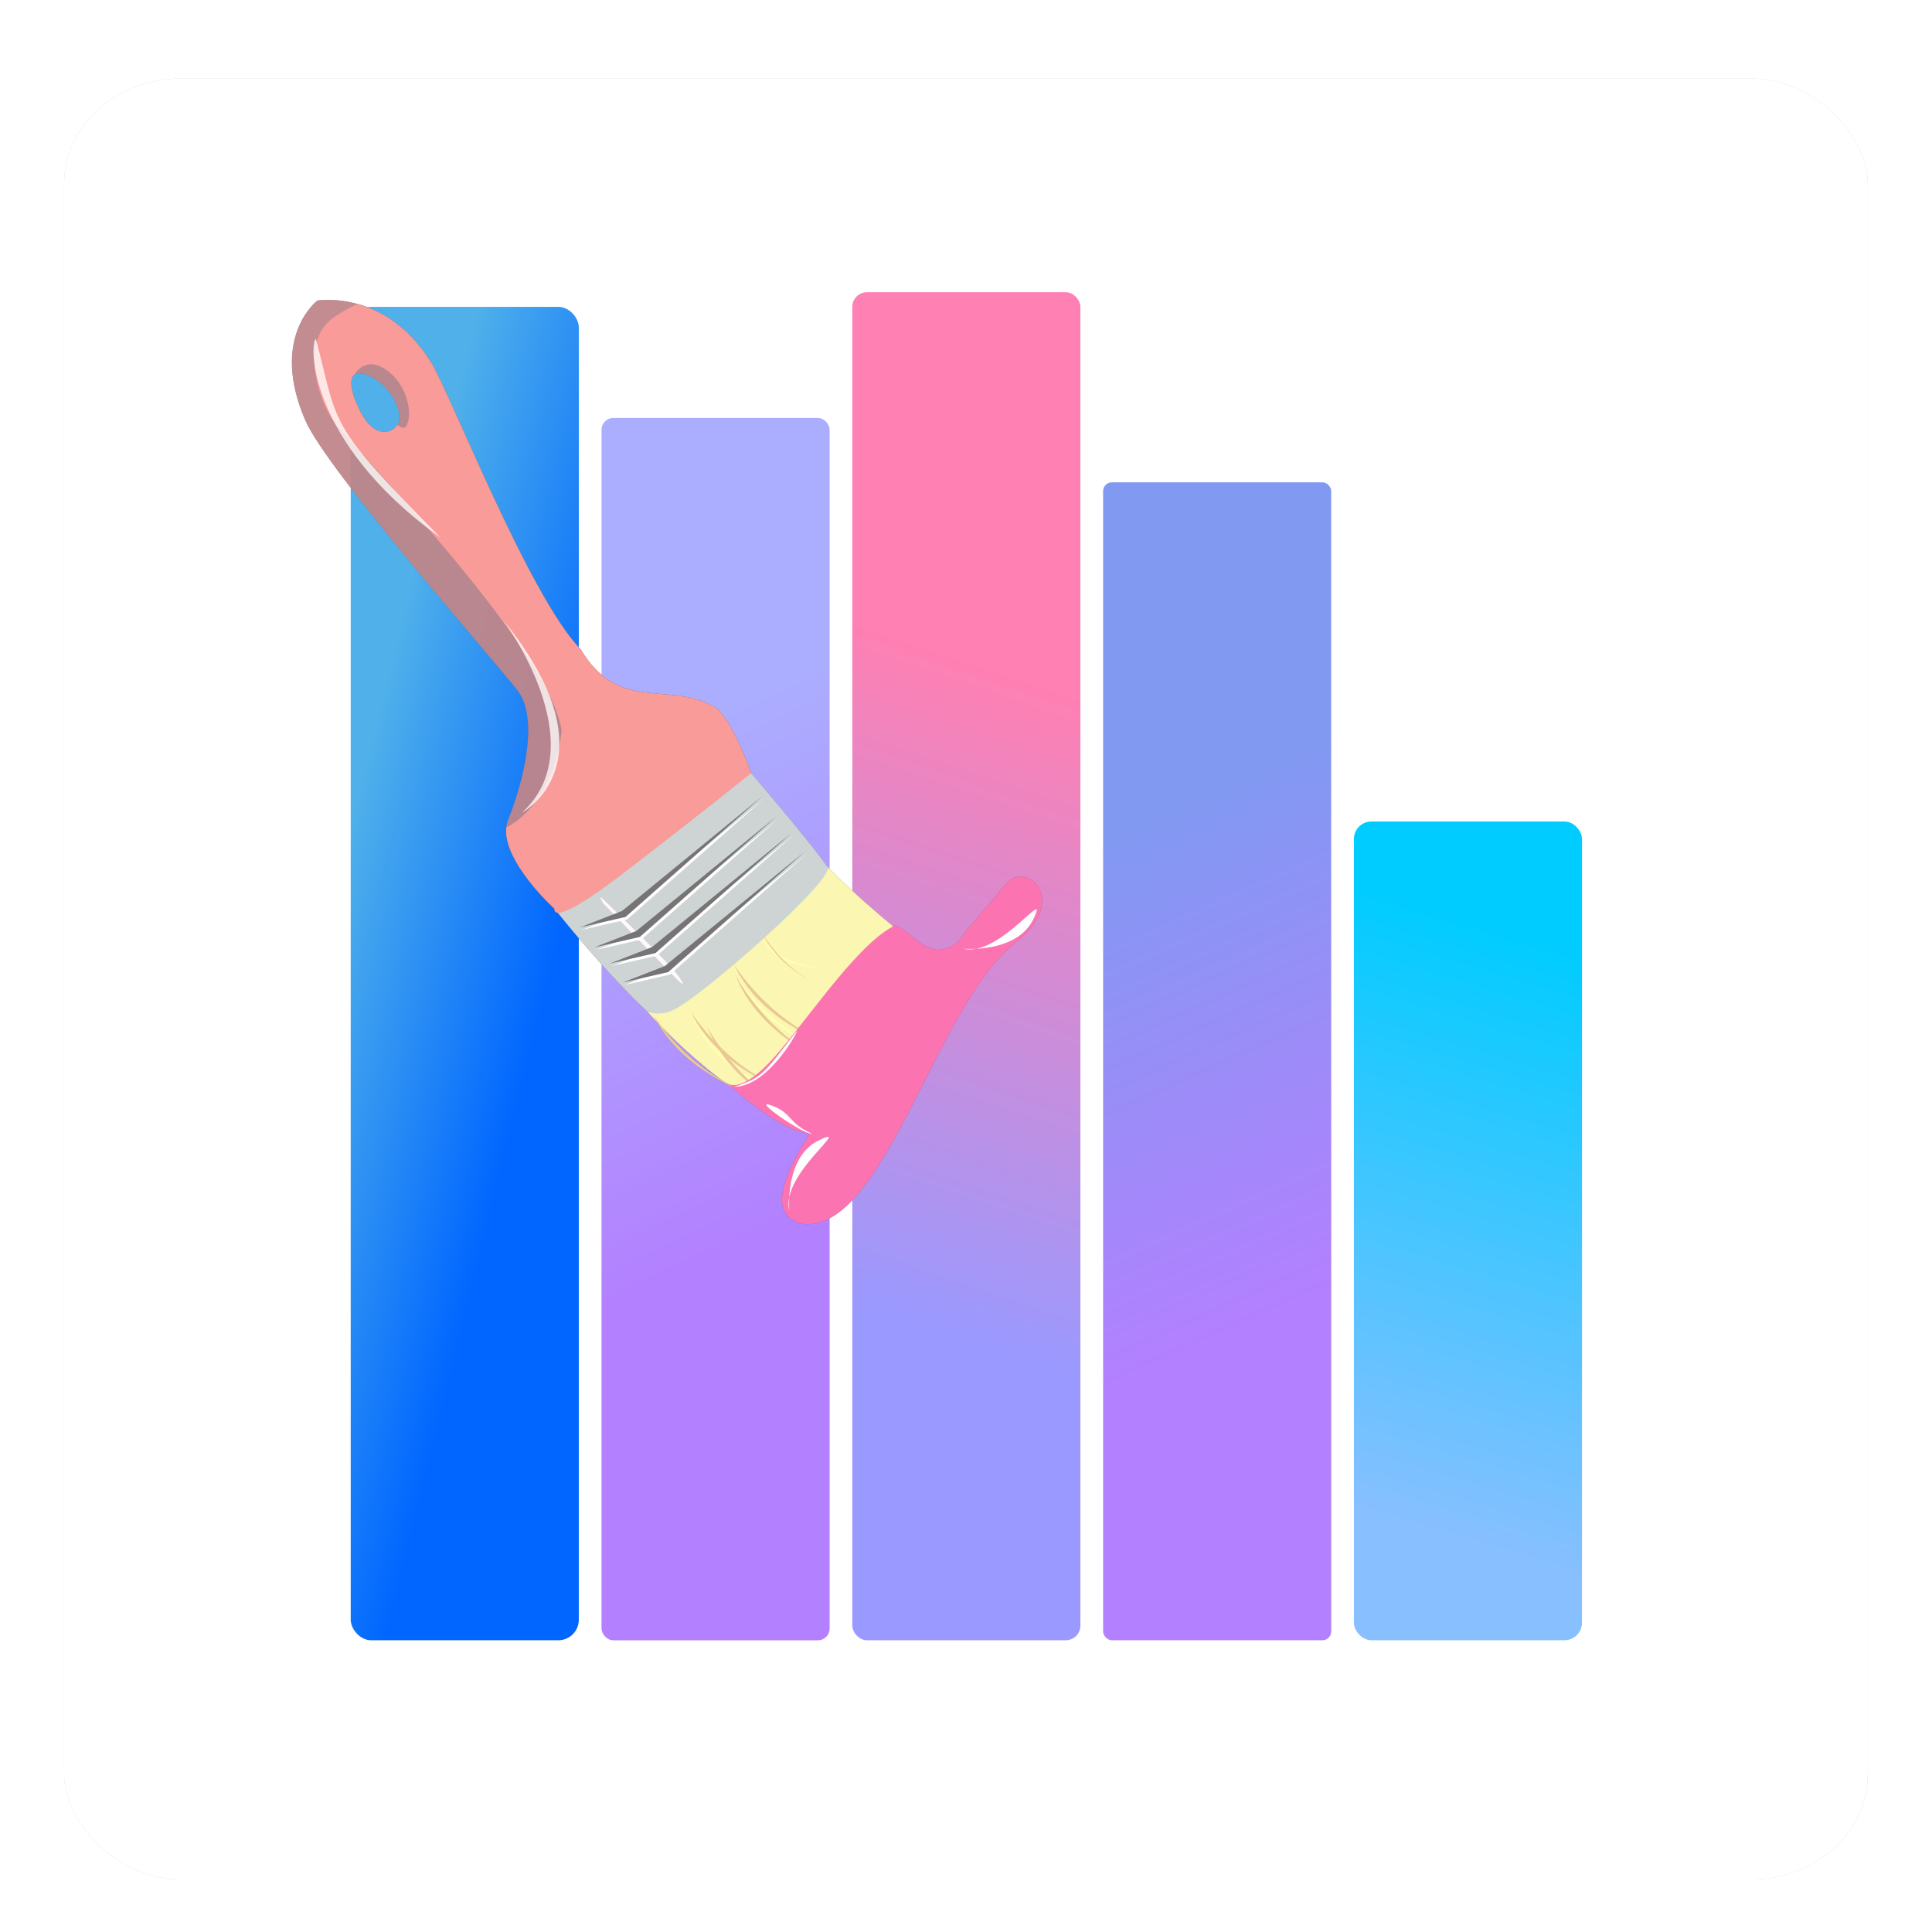 <svg xmlns="http://www.w3.org/2000/svg" viewBox="0 0 100 100"><defs id="defs2"><linearGradient id="linearGradient1422"><stop id="stop1418" offset="0" style="stop-color:#88bfff;stop-opacity:1"/><stop id="stop1420" offset="1" style="stop-color:#0cf;stop-opacity:1"/></linearGradient><linearGradient id="linearGradient1414"><stop id="stop1410" offset="0" style="stop-color:#8199f1;stop-opacity:1"/><stop id="stop1412" offset="1" style="stop-color:#b380ff;stop-opacity:1"/></linearGradient><linearGradient id="linearGradient1406"><stop id="stop1402" offset="0" style="stop-color:#9a99ff;stop-opacity:1"/><stop id="stop1404" offset="1" style="stop-color:#ff80b2;stop-opacity:1"/></linearGradient><linearGradient id="linearGradient1398"><stop id="stop1394" offset="0" style="stop-color:#abaeff;stop-opacity:1"/><stop id="stop1396" offset="1" style="stop-color:#b380ff;stop-opacity:1"/></linearGradient><linearGradient id="linearGradient1390"><stop id="stop1386" offset="0" style="stop-color:#50b1ea;stop-opacity:1"/><stop id="stop1388" offset="1" style="stop-color:#06f;stop-opacity:1"/></linearGradient><linearGradient id="linearGradient833"><stop id="stop829" offset="0" style="stop-color:#f55;stop-opacity:1"/><stop id="stop831" offset="1" style="stop-color:maroon;stop-opacity:1"/></linearGradient><linearGradient id="linearGradient835" x1="50.257" x2="44.788" y1="28.829" y2="28.893" gradientTransform="rotate(-180,47.588,178.483)" gradientUnits="userSpaceOnUse" href="#linearGradient833"/><filter id="filter1352" width="1.061" height="1.055" x="-.03" y="-.027" style="color-interpolation-filters:sRGB"><feGaussianBlur id="feGaussianBlur1354" stdDeviation=".851"/></filter><linearGradient id="linearGradient1392" x1="34.749" x2="44.659" y1="37.323" y2="39.768" gradientUnits="userSpaceOnUse" href="#linearGradient1390"/><linearGradient id="linearGradient1400" x1="46.203" x2="55.727" y1="34.749" y2="54.826" gradientUnits="userSpaceOnUse" href="#linearGradient1398"/><linearGradient id="linearGradient1408" x1="57.786" x2="66.924" y1="59.202" y2="32.304" gradientUnits="userSpaceOnUse" href="#linearGradient1406"/><linearGradient id="linearGradient1416" x1="68.34" x2="77.477" y1="38.095" y2="58.43" gradientUnits="userSpaceOnUse" href="#linearGradient1414"/><linearGradient id="linearGradient1424" x1="80.824" x2="88.417" y1="68.597" y2="43.243" gradientUnits="userSpaceOnUse" href="#linearGradient1422"/><filter id="filter3492" width="1.129" height="1.104" x="-.064" y="-.052" style="color-interpolation-filters:sRGB"><feGaussianBlur id="feGaussianBlur3494" stdDeviation=".912"/></filter></defs><g id="layer2" style="display:inline"><g id="g3574" transform="matrix(1.387,0,0,1.25,-31.94,-7.744)"><g id="g1359" transform="translate(-0.644,1.03)"><rect id="rect1226" width="67.31" height="74.575" x="26.064" y="8.417" ry="4.356" style="opacity:1;fill:#cdcacc;fill-opacity:1;stroke:none;stroke-width:.989;stroke-linecap:round;stroke-linejoin:round;stroke-miterlimit:4;stroke-dasharray:none;stroke-opacity:1;filter:url(#filter1352)"/><rect id="rect880" width="67.31" height="74.575" x="24.648" y="5.328" ry="4.356" style="opacity:1;fill:none;fill-opacity:1;stroke:none;stroke-width:.989;stroke-linecap:round;stroke-linejoin:round;stroke-miterlimit:4;stroke-dasharray:none;stroke-opacity:1"/><rect id="rect890" width="67.31" height="74.575" x="26.064" y="8.417" ry="4.356" style="opacity:1;fill:#fff;fill-opacity:1;stroke:none;stroke-width:.989;stroke-linecap:round;stroke-linejoin:round;stroke-miterlimit:4;stroke-dasharray:none;stroke-opacity:1"/></g></g></g><g id="layer3" style="display:inline"><g id="g1431" transform="matrix(1.176,0,0,1.176,-22.712,-1.825)"><rect id="rect1376" width="10.039" height="58.687" x="34.749" y="15.058" ry=".901" style="opacity:1;fill:url(#linearGradient1392);fill-opacity:1;stroke:none;stroke-width:.522;stroke-linecap:round;stroke-linejoin:round;stroke-miterlimit:4;stroke-dasharray:none;stroke-opacity:1"/><rect id="rect1378" width="10.039" height="53.797" x="45.788" y="19.949" ry=".515" style="opacity:1;fill:url(#linearGradient1400);fill-opacity:1;stroke:none;stroke-width:.5;stroke-linecap:round;stroke-linejoin:round;stroke-miterlimit:4;stroke-dasharray:none;stroke-opacity:1"/><rect id="rect1380" width="10.039" height="36.036" x="78.903" y="37.709" ry=".772" style="opacity:1;fill:url(#linearGradient1424);fill-opacity:1;stroke:none;stroke-width:.409;stroke-linecap:round;stroke-linejoin:round;stroke-miterlimit:4;stroke-dasharray:none;stroke-opacity:1"/><rect id="rect1382" width="10.039" height="59.331" x="56.826" y="14.414" ry=".644" style="opacity:1;fill:url(#linearGradient1408);fill-opacity:1;stroke:none;stroke-width:.525;stroke-linecap:round;stroke-linejoin:round;stroke-miterlimit:4;stroke-dasharray:none;stroke-opacity:1"/><rect id="rect1384" width="10.039" height="50.965" x="67.865" y="22.78" ry=".386" style="opacity:1;fill:url(#linearGradient1416);fill-opacity:1;stroke:none;stroke-width:.487;stroke-linecap:round;stroke-linejoin:round;stroke-miterlimit:4;stroke-dasharray:none;stroke-opacity:1"/></g></g><g id="layer1" transform="translate(0,-270.542)" style="display:inline"><g id="g2507" transform="matrix(0.988,-0.57,0.57,0.988,-191.229,89.774)"><g id="g2692"><g id="g2780" transform="translate(8.517,-5.485)"><g id="g3568" transform="translate(3.729,-8.198)"><g id="g3000" style="fill:#545258;fill-opacity:.766;filter:url(#filter3492)"><g id="g2998" style="fill:#545258;fill-opacity:.766"><g id="g2996" style="fill:#545258;fill-opacity:.766"><g id="g2984" style="fill:#545258;fill-opacity:.766"><g id="g2982" style="fill:#545258;fill-opacity:.766"><path id="path2930" d="m 56.287,289.212 10.35,-1.67 c 0,0 0.694,2.814 2.135,6.027 -0.166,0.942 -7.269,3.295 -9.045,3.215 -2.368,-2.18 -3.439,-7.571 -3.439,-7.571 z" style="fill:#545258;fill-opacity:.766;stroke:none;stroke-width:1px;stroke-linecap:butt;stroke-linejoin:miter;stroke-opacity:1"/><path id="path2932" d="m 62.481,288.991 c 0,0 0.071,1.504 2.01,2.677 0,0 -2.236,-1.179 -2.01,-2.677 z" style="fill:#545258;fill-opacity:.766;stroke:none;stroke-width:.711px;stroke-linecap:butt;stroke-linejoin:miter;stroke-opacity:1"/><path id="path2934" d="m 56.287,289.212 c 0,0 0.5,0.536 1.185,0.492 1.425,0.088 9.508,-1.532 9.165,-2.162 -0.044,-0.939 -0.867,-5.392 -0.867,-5.392 -1.486,-0.981 -10.204,2.065 -10.806,0.886 0.613,3.991 1.324,6.176 1.324,6.176 z" style="fill:#545258;fill-opacity:.766;stroke:none;stroke-width:1px;stroke-linecap:butt;stroke-linejoin:miter;stroke-opacity:1"/><path id="path2936" d="m 57.003,283.938 1.157,4.581 c 0,0 0.204,0.8 0.156,0.043 -0.048,-0.756 -1.193,-4.681 -1.193,-4.681 0,0 -0.129,-0.611 -0.121,0.057 z" style="fill:#545258;fill-opacity:.766;stroke:none;stroke-width:.671px;stroke-linecap:butt;stroke-linejoin:miter;stroke-opacity:1"/><path id="path2938" d="m 59.438,253.746 c 0,0 -2.724,0.335 -3.195,4.443 -0.283,2.465 1.991,13.782 2.215,15.424 0.224,1.642 -1.941,3.806 -3.285,4.852 -1.344,1.045 -0.209,4.57 -0.209,4.57 0,0 -0.658,0.692 3.373,0.17 4.031,-0.523 7.434,-1.055 7.434,-1.055 0,0 0.502,-2.69 0.045,-3.447 -1.26,-2.088 -3.895,-1.88 -3.945,-5.291 -0.821,-3.21 0.683,-13.027 0.631,-14.645 -0.124,-3.841 -2.897,-4.946 -3.062,-5.021 z m -0.211,3.748 c 0.374,9e-5 0.979,0.83 0.979,1.777 -3.21e-4,0.948 -0.376,1.256 -0.75,1.256 -0.374,-1e-4 -0.854,-0.298 -0.854,-1.246 3.29e-4,-0.947 0.251,-1.787 0.625,-1.787 z" style="fill:#545258;fill-opacity:.766;stroke:none;stroke-width:1.16px;stroke-linecap:butt;stroke-linejoin:miter;stroke-opacity:1"/><path id="path2940" d="m 60.516,254.76 c -0.223,-0.008 -0.472,-0.006 -0.754,0.01 -2.252,0.129 -2.671,3.766 -2.35,4.441 0.032,0.901 3.279,13.427 1.869,16.979 -2.036,2.777 -4.322,2.549 -4.322,2.549 l -0.029,-0.023 c -0.95,1.265 0.033,4.32 0.033,4.32 0,0 -0.658,0.692 3.373,0.17 4.031,-0.523 7.434,-1.055 7.434,-1.055 0,0 0.502,-2.69 0.045,-3.447 -1.26,-2.088 -3.895,-1.88 -3.945,-5.291 -0.821,-3.21 0.683,-13.027 0.631,-14.645 -0.064,-1.968 -0.821,-3.212 -1.568,-3.973 -0.131,-0.015 -0.259,-0.03 -0.416,-0.035 z m -0.805,2.602 c 0.274,0.003 0.613,0.144 0.871,0.697 0.516,1.106 -0.037,2.47 -0.553,2.654 -0.1,0.036 -0.189,-0.089 -0.271,-0.271 -0.096,0.055 -0.199,0.086 -0.303,0.086 -0.374,-1e-4 -0.854,-0.298 -0.854,-1.246 7.8e-5,-0.224 0.015,-0.444 0.041,-0.646 0.085,-0.653 0.298,-1.141 0.584,-1.141 0,0 0.21,-0.136 0.484,-0.133 z" style="fill:#545258;fill-opacity:.766;stroke:none;stroke-width:1px;stroke-linecap:butt;stroke-linejoin:miter;stroke-opacity:1"/><path id="path2942" d="m 59.492,270.485 c 0,0 0.845,7.053 -3.634,8.032 0,0 4.919,0.172 3.634,-8.032 z" style="fill:#545258;fill-opacity:.766;stroke:none;stroke-width:1px;stroke-linecap:butt;stroke-linejoin:miter;stroke-opacity:1"/><path id="path2944" d="m 58.506,255.223 c -0.256,-0.113 -2.744,3.71 0.399,10.652 -1.88,-7.152 -1.492,-6.664 -0.399,-10.652 z" style="fill:#545258;fill-opacity:.766;stroke:none;stroke-width:1px;stroke-linecap:butt;stroke-linejoin:miter;stroke-opacity:1"/><g id="g2962" transform="rotate(-1.532,-1550.529,-1502.286)" style="display:inline;fill:#545258;fill-opacity:.766"><path id="path2946" d="m 7.29,327.89 2.009,0.361 8.151,-1.111 -8.16,1.425 z" style="fill:#545258;fill-opacity:.766;stroke:none;stroke-width:1.056px;stroke-linecap:butt;stroke-linejoin:miter;stroke-opacity:1"/><path id="path2948" d="m 7.29,327.754 2.009,0.361 8.151,-1.111 -8.16,1.425 z" style="fill:#545258;fill-opacity:.766;stroke:none;stroke-width:1.056px;stroke-linecap:butt;stroke-linejoin:miter;stroke-opacity:1"/><path id="path2950" d="m 7.511,328.884 2.009,0.361 8.151,-1.111 -8.16,1.425 z" style="fill:#545258;fill-opacity:.766;stroke:none;stroke-width:1.056px;stroke-linecap:butt;stroke-linejoin:miter;stroke-opacity:1"/><path id="path2952" d="m 7.511,328.749 2.009,0.361 8.151,-1.111 -8.16,1.425 z" style="fill:#545258;fill-opacity:.766;stroke:none;stroke-width:1.056px;stroke-linecap:butt;stroke-linejoin:miter;stroke-opacity:1"/><path id="path2954" d="m 7.555,329.923 2.009,0.361 8.151,-1.111 -8.16,1.425 z" style="fill:#545258;fill-opacity:.766;stroke:none;stroke-width:1.056px;stroke-linecap:butt;stroke-linejoin:miter;stroke-opacity:1"/><path id="path2956" d="m 7.555,329.787 2.009,0.361 8.151,-1.111 -8.16,1.425 z" style="fill:#545258;fill-opacity:.766;stroke:none;stroke-width:1.056px;stroke-linecap:butt;stroke-linejoin:miter;stroke-opacity:1"/><path id="path2958" d="m 7.211,326.777 2.009,0.361 8.151,-1.111 -8.16,1.425 z" style="fill:#545258;fill-opacity:.766;stroke:none;stroke-width:1.056px;stroke-linecap:butt;stroke-linejoin:miter;stroke-opacity:1"/><path id="path2960" d="m 7.211,326.641 2.009,0.361 8.151,-1.111 -8.16,1.425 z" style="fill:#545258;fill-opacity:.766;stroke:none;stroke-width:1.056px;stroke-linecap:butt;stroke-linejoin:miter;stroke-opacity:1"/></g><path id="path2964" d="m 57.89,290.521 c 0,0 0.071,2.974 2.01,5.294 0,0 -2.236,-2.332 -2.01,-5.294 z" style="fill:#545258;fill-opacity:.766;stroke:none;stroke-width:1px;stroke-linecap:butt;stroke-linejoin:miter;stroke-opacity:1"/><path id="path2966" d="m 56.442,289.414 c 0,0 0.071,2.974 2.01,5.294 0,0 -2.236,-2.332 -2.01,-5.294 z" style="fill:#545258;fill-opacity:.766;stroke:none;stroke-width:1px;stroke-linecap:butt;stroke-linejoin:miter;stroke-opacity:1"/><path id="path2968" d="m 60.577,289.693 c 0,0 0.071,2.974 2.01,5.294 0,0 -2.236,-2.332 -2.01,-5.294 z" style="fill:#545258;fill-opacity:.766;stroke:none;stroke-width:1px;stroke-linecap:butt;stroke-linejoin:miter;stroke-opacity:1"/><path id="path2970" d="m 57.99,290.165 c 0,0 0.071,2.974 2.01,5.294 0,0 -2.236,-2.332 -2.01,-5.294 z" style="fill:#545258;fill-opacity:.766;stroke:none;stroke-width:1px;stroke-linecap:butt;stroke-linejoin:miter;stroke-opacity:1"/><path id="path2972" d="m 60.756,289.337 c 0,0 0.071,2.974 2.01,5.294 0,0 -2.236,-2.332 -2.01,-5.294 z" style="fill:#545258;fill-opacity:.766;stroke:none;stroke-width:1px;stroke-linecap:butt;stroke-linejoin:miter;stroke-opacity:1"/><path id="path2974" d="m 60.756,289.337 c 0,0 0.071,2.974 2.01,5.294 0,0 -2.236,-2.332 -2.01,-5.294 z" style="fill:#545258;fill-opacity:.766;stroke:none;stroke-width:1px;stroke-linecap:butt;stroke-linejoin:miter;stroke-opacity:1"/><path id="path2976" d="m 60.577,289.693 c 0,0 -0.174,2.97 1.567,5.442 0,0 -2.036,-2.508 -1.567,-5.442 z" style="fill:#545258;fill-opacity:.766;stroke:none;stroke-width:1px;stroke-linecap:butt;stroke-linejoin:miter;stroke-opacity:1"/><path id="path2978" d="m 58.293,291.084 c 0,0 -0.174,2.97 1.567,5.442 0,0 -2.036,-2.508 -1.567,-5.442 z" style="fill:#545258;fill-opacity:.766;stroke:none;stroke-width:1px;stroke-linecap:butt;stroke-linejoin:miter;stroke-opacity:1"/><path id="path2980" d="m 62.566,288.683 c 0,0 0.028,1.631 0.783,2.903 0,0 -0.871,-1.278 -0.783,-2.903 z" style="fill:#545258;fill-opacity:.766;stroke:none;stroke-width:.462px;stroke-linecap:butt;stroke-linejoin:miter;stroke-opacity:1"/></g></g><path id="path2986" d="m 57.771,293.745 c 0,0 0.126,0.774 2.101,0.215 1.975,-0.559 5.955,-2.623 7.964,-2.559 0.423,-0.153 0.548,1.577 1.31,1.957 0.761,0.381 1.355,-0.078 1.355,-0.078 l 2.786,-0.988 c 1.351,-0.479 2.136,2.116 -0.974,2.519 -4.472,0.613 -11.51,8.227 -14.625,6.321 -2.044,-1.638 2.315,-3.426 2.195,-3.499 -1.119,-0.675 -2.111,-3.889 -2.111,-3.889 z" style="fill:#545258;fill-opacity:.766;stroke:none;stroke-width:1px;stroke-linecap:butt;stroke-linejoin:miter;stroke-opacity:1"/><path id="path2988" d="m 57.991,294.105 c 1.435,0.805 4.112,-0.943 3.676,-0.762 -2.233,0.925 -2.355,1.032 -3.676,0.762 z" style="fill:#545258;fill-opacity:.766;stroke:none;stroke-width:1px;stroke-linecap:butt;stroke-linejoin:miter;stroke-opacity:1"/><path id="path2990" d="m 59.979,297.716 c -0.696,-0.977 -0.303,-1.238 -0.924,-2.007 -0.72,-0.893 0.552,1.821 0.924,2.007 z" style="fill:#545258;fill-opacity:.766;stroke:none;stroke-width:.786px;stroke-linecap:butt;stroke-linejoin:miter;stroke-opacity:1"/><path id="path2992" d="m 57.352,300.208 c 0,0 1.025,-2.222 2.773,-2.081 1.748,0.141 -2.302,0.453 -2.773,2.081 z" style="fill:#545258;fill-opacity:.766;stroke:none;stroke-width:1px;stroke-linecap:butt;stroke-linejoin:miter;stroke-opacity:1"/><path id="path2994" d="m 70.124,293.87 c 0,0 1.999,1.412 3.442,0.416 1.443,-0.996 -2.22,0.758 -3.442,-0.416 z" style="fill:#545258;fill-opacity:.766;stroke:none;stroke-width:1px;stroke-linecap:butt;stroke-linejoin:miter;stroke-opacity:1"/></g></g></g><g id="g2928"><g id="g2891"><g id="g2855"><g id="g2748"><g id="g2820"><path id="path2400" d="m 56.287,289.212 10.35,-1.67 c 0,0 0.694,2.814 2.135,6.027 -0.166,0.942 -7.269,3.295 -9.045,3.215 -2.368,-2.18 -3.439,-7.571 -3.439,-7.571 z" style="fill:#fbf6b1;fill-opacity:1;stroke:none;stroke-width:1px;stroke-linecap:butt;stroke-linejoin:miter;stroke-opacity:1"/><path id="path2720" d="m 62.481,288.991 c 0,0 0.071,1.504 2.01,2.677 0,0 -2.236,-1.179 -2.01,-2.677 z" style="fill:#ffffb3;fill-opacity:1;stroke:none;stroke-width:.711px;stroke-linecap:butt;stroke-linejoin:miter;stroke-opacity:1"/><path id="path2402" d="m 56.287,289.212 c 0,0 0.5,0.536 1.185,0.492 1.425,0.088 9.508,-1.532 9.165,-2.162 -0.044,-0.939 -0.867,-5.392 -0.867,-5.392 -1.486,-0.981 -10.204,2.065 -10.806,0.886 0.613,3.991 1.324,6.176 1.324,6.176 z" style="fill:#ced3d3;fill-opacity:1;stroke:none;stroke-width:1px;stroke-linecap:butt;stroke-linejoin:miter;stroke-opacity:1"/><path id="path2549" d="m 57.003,283.938 1.157,4.581 c 0,0 0.204,0.8 0.156,0.043 -0.048,-0.756 -1.193,-4.681 -1.193,-4.681 0,0 -0.129,-0.611 -0.121,0.057 z" style="fill:#fff8ff;fill-opacity:1;stroke:none;stroke-width:.671px;stroke-linecap:butt;stroke-linejoin:miter;stroke-opacity:1"/><path id="path2410" d="m 59.438,253.746 c 0,0 -2.724,0.335 -3.195,4.443 -0.283,2.465 1.991,13.782 2.215,15.424 0.224,1.642 -1.941,3.806 -3.285,4.852 -1.344,1.045 -0.209,4.57 -0.209,4.57 0,0 -0.658,0.692 3.373,0.17 4.031,-0.523 7.434,-1.055 7.434,-1.055 0,0 0.502,-2.69 0.045,-3.447 -1.26,-2.088 -3.895,-1.88 -3.945,-5.291 -0.821,-3.21 0.683,-13.027 0.631,-14.645 -0.124,-3.841 -2.897,-4.946 -3.062,-5.021 z m -0.211,3.748 c 0.374,9e-5 0.979,0.83 0.979,1.777 -3.21e-4,0.948 -0.376,1.256 -0.75,1.256 -0.374,-1e-4 -0.854,-0.298 -0.854,-1.246 3.29e-4,-0.947 0.251,-1.787 0.625,-1.787 z" style="fill:#d99296;fill-opacity:.766;stroke:none;stroke-width:1.16px;stroke-linecap:butt;stroke-linejoin:miter;stroke-opacity:1"/><path id="path2437" d="m 60.516,254.76 c -0.223,-0.008 -0.472,-0.006 -0.754,0.01 -2.252,0.129 -2.671,3.766 -2.35,4.441 0.032,0.901 3.279,13.427 1.869,16.979 -2.036,2.777 -4.322,2.549 -4.322,2.549 l -0.029,-0.023 c -0.95,1.265 0.033,4.32 0.033,4.32 0,0 -0.658,0.692 3.373,0.17 4.031,-0.523 7.434,-1.055 7.434,-1.055 0,0 0.502,-2.69 0.045,-3.447 -1.26,-2.088 -3.895,-1.88 -3.945,-5.291 -0.821,-3.21 0.683,-13.027 0.631,-14.645 -0.064,-1.968 -0.821,-3.212 -1.568,-3.973 -0.131,-0.015 -0.259,-0.03 -0.416,-0.035 z m -0.805,2.602 c 0.274,0.003 0.613,0.144 0.871,0.697 0.516,1.106 -0.037,2.47 -0.553,2.654 -0.1,0.036 -0.189,-0.089 -0.271,-0.271 -0.096,0.055 -0.199,0.086 -0.303,0.086 -0.374,-1e-4 -0.854,-0.298 -0.854,-1.246 7.8e-5,-0.224 0.015,-0.444 0.041,-0.646 0.085,-0.653 0.298,-1.141 0.584,-1.141 0,0 0.21,-0.136 0.484,-0.133 z" style="fill:#f99b98;fill-opacity:1;stroke:none;stroke-width:1px;stroke-linecap:butt;stroke-linejoin:miter;stroke-opacity:1"/><path id="path2486" d="m 59.492,270.485 c 0,0 0.845,7.053 -3.634,8.032 0,0 4.919,0.172 3.634,-8.032 z" style="fill:#fff;fill-opacity:.766;stroke:none;stroke-width:1px;stroke-linecap:butt;stroke-linejoin:miter;stroke-opacity:1"/><path id="path2488" d="m 58.506,255.223 c -0.256,-0.113 -2.744,3.71 0.399,10.652 -1.88,-7.152 -1.492,-6.664 -0.399,-10.652 z" style="fill:#fff;fill-opacity:.766;stroke:none;stroke-width:1px;stroke-linecap:butt;stroke-linejoin:miter;stroke-opacity:1"/><g id="g2567" transform="rotate(-1.532,-1550.529,-1502.286)" style="display:inline"><path id="path2529" d="m 7.29,327.89 2.009,0.361 8.151,-1.111 -8.16,1.425 z" style="fill:#fff;fill-opacity:1;stroke:none;stroke-width:1.056px;stroke-linecap:butt;stroke-linejoin:miter;stroke-opacity:1"/><path id="path2531" d="m 7.29,327.754 2.009,0.361 8.151,-1.111 -8.16,1.425 z" style="fill:#767474;fill-opacity:1;stroke:none;stroke-width:1.056px;stroke-linecap:butt;stroke-linejoin:miter;stroke-opacity:1"/><path id="path2535" d="m 7.511,328.884 2.009,0.361 8.151,-1.111 -8.16,1.425 z" style="fill:#fff;fill-opacity:1;stroke:none;stroke-width:1.056px;stroke-linecap:butt;stroke-linejoin:miter;stroke-opacity:1"/><path id="path2537" d="m 7.511,328.749 2.009,0.361 8.151,-1.111 -8.16,1.425 z" style="fill:#767474;fill-opacity:1;stroke:none;stroke-width:1.056px;stroke-linecap:butt;stroke-linejoin:miter;stroke-opacity:1"/><path id="path2541" d="m 7.555,329.923 2.009,0.361 8.151,-1.111 -8.16,1.425 z" style="fill:#fff;fill-opacity:1;stroke:none;stroke-width:1.056px;stroke-linecap:butt;stroke-linejoin:miter;stroke-opacity:1"/><path id="path2543" d="m 7.555,329.787 2.009,0.361 8.151,-1.111 -8.16,1.425 z" style="fill:#767474;fill-opacity:1;stroke:none;stroke-width:1.056px;stroke-linecap:butt;stroke-linejoin:miter;stroke-opacity:1"/><path id="path2513" d="m 7.211,326.777 2.009,0.361 8.151,-1.111 -8.16,1.425 z" style="fill:#fff;fill-opacity:1;stroke:none;stroke-width:1.056px;stroke-linecap:butt;stroke-linejoin:miter;stroke-opacity:1"/><path id="path2523" d="m 7.211,326.641 2.009,0.361 8.151,-1.111 -8.16,1.425 z" style="fill:#767474;fill-opacity:1;stroke:none;stroke-width:1.056px;stroke-linecap:butt;stroke-linejoin:miter;stroke-opacity:1"/></g><path id="path2694" d="m 57.89,290.521 c 0,0 0.071,2.974 2.01,5.294 0,0 -2.236,-2.332 -2.01,-5.294 z" style="fill:#ffffb3;fill-opacity:1;stroke:none;stroke-width:1px;stroke-linecap:butt;stroke-linejoin:miter;stroke-opacity:1"/><path id="path2696" d="m 56.442,289.414 c 0,0 0.071,2.974 2.01,5.294 0,0 -2.236,-2.332 -2.01,-5.294 z" style="fill:#eac895;fill-opacity:1;stroke:none;stroke-width:1px;stroke-linecap:butt;stroke-linejoin:miter;stroke-opacity:1"/><path id="path2704" d="m 60.577,289.693 c 0,0 0.071,2.974 2.01,5.294 0,0 -2.236,-2.332 -2.01,-5.294 z" style="fill:#ffffb3;fill-opacity:1;stroke:none;stroke-width:1px;stroke-linecap:butt;stroke-linejoin:miter;stroke-opacity:1"/><path id="path2708" d="m 57.99,290.165 c 0,0 0.071,2.974 2.01,5.294 0,0 -2.236,-2.332 -2.01,-5.294 z" style="fill:#eac895;fill-opacity:1;stroke:none;stroke-width:1px;stroke-linecap:butt;stroke-linejoin:miter;stroke-opacity:1"/><path id="path2710" d="m 60.756,289.337 c 0,0 0.071,2.974 2.01,5.294 0,0 -2.236,-2.332 -2.01,-5.294 z" style="fill:#eac895;fill-opacity:1;stroke:none;stroke-width:1px;stroke-linecap:butt;stroke-linejoin:miter;stroke-opacity:1"/><path id="path2712" d="m 60.756,289.337 c 0,0 0.071,2.974 2.01,5.294 0,0 -2.236,-2.332 -2.01,-5.294 z" style="fill:#eac895;fill-opacity:1;stroke:none;stroke-width:1px;stroke-linecap:butt;stroke-linejoin:miter;stroke-opacity:1"/><path id="path2714" d="m 60.577,289.693 c 0,0 -0.174,2.97 1.567,5.442 0,0 -2.036,-2.508 -1.567,-5.442 z" style="fill:#eac895;fill-opacity:1;stroke:none;stroke-width:1px;stroke-linecap:butt;stroke-linejoin:miter;stroke-opacity:1"/><path id="path2716" d="m 58.293,291.084 c 0,0 -0.174,2.97 1.567,5.442 0,0 -2.036,-2.508 -1.567,-5.442 z" style="fill:#eac895;fill-opacity:1;stroke:none;stroke-width:1px;stroke-linecap:butt;stroke-linejoin:miter;stroke-opacity:1"/><path id="path2718" d="m 62.566,288.683 c 0,0 0.028,1.631 0.783,2.903 0,0 -0.871,-1.278 -0.783,-2.903 z" style="fill:#eac895;fill-opacity:1;stroke:none;stroke-width:.462px;stroke-linecap:butt;stroke-linejoin:miter;stroke-opacity:1"/></g></g><path id="path2750" d="m 57.771,293.745 c 0,0 0.126,0.774 2.101,0.215 1.975,-0.559 5.955,-2.623 7.964,-2.559 0.423,-0.153 0.548,1.577 1.31,1.957 0.761,0.381 1.355,-0.078 1.355,-0.078 l 2.786,-0.988 c 1.351,-0.479 2.136,2.116 -0.974,2.519 -4.472,0.613 -11.51,8.227 -14.625,6.321 -2.044,-1.638 2.315,-3.426 2.195,-3.499 -1.119,-0.675 -2.111,-3.889 -2.111,-3.889 z" style="fill:#fb74b1;fill-opacity:1;stroke:none;stroke-width:1px;stroke-linecap:butt;stroke-linejoin:miter;stroke-opacity:1"/><path id="path2784" d="m 57.991,294.105 c 1.435,0.805 4.112,-0.943 3.676,-0.762 -2.233,0.925 -2.355,1.032 -3.676,0.762 z" style="fill:#fff;fill-opacity:1;stroke:none;stroke-width:1px;stroke-linecap:butt;stroke-linejoin:miter;stroke-opacity:1"/><path id="path2788" d="m 59.979,297.716 c -0.696,-0.977 -0.303,-1.238 -0.924,-2.007 -0.72,-0.893 0.552,1.821 0.924,2.007 z" style="fill:#fff;fill-opacity:1;stroke:none;stroke-width:.786px;stroke-linecap:butt;stroke-linejoin:miter;stroke-opacity:1"/><path id="path2790" d="m 57.352,300.208 c 0,0 1.025,-2.222 2.773,-2.081 1.748,0.141 -2.302,0.453 -2.773,2.081 z" style="fill:#fff;fill-opacity:1;stroke:none;stroke-width:1px;stroke-linecap:butt;stroke-linejoin:miter;stroke-opacity:1"/><path id="path2792" d="m 70.124,293.87 c 0,0 1.999,1.412 3.442,0.416 1.443,-0.996 -2.22,0.758 -3.442,-0.416 z" style="fill:#fff;fill-opacity:1;stroke:none;stroke-width:1px;stroke-linecap:butt;stroke-linejoin:miter;stroke-opacity:1"/></g></g></g></g></g></g></g></g></svg>